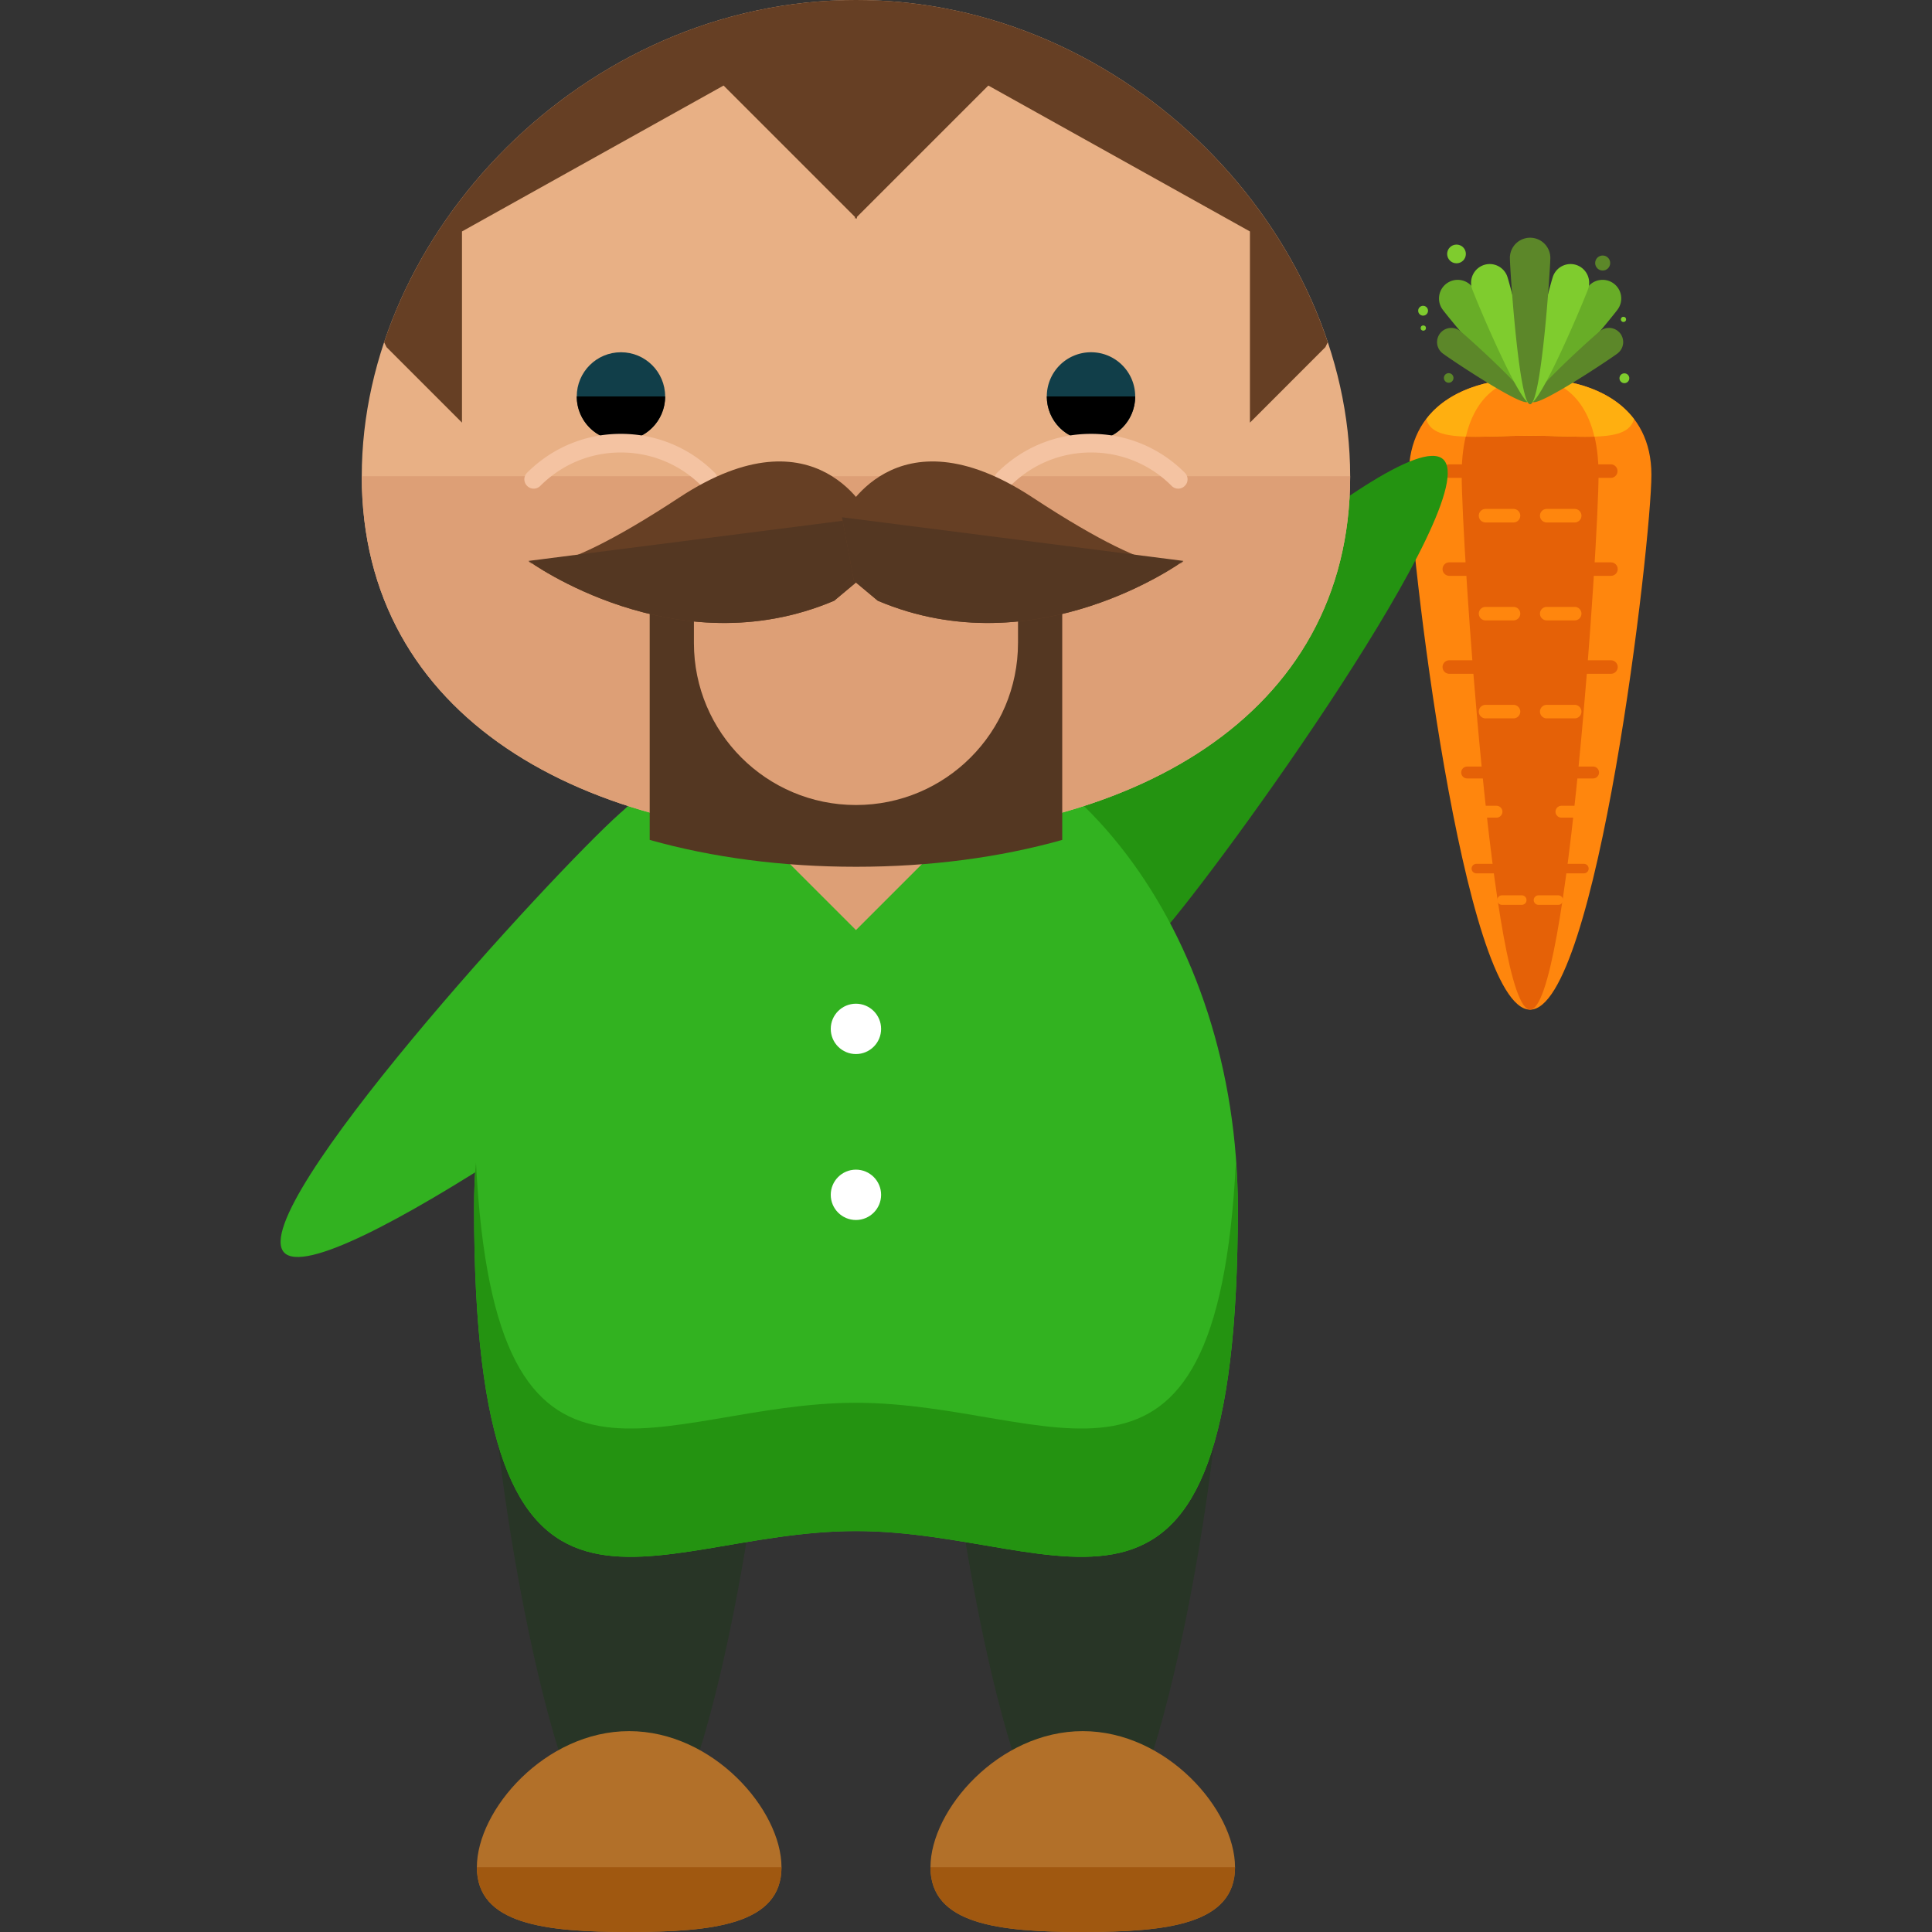<svg xmlns="http://www.w3.org/2000/svg" viewBox="0 0 504.123 504.123"><rect x="0" y="0" width="504.123" height="504.123" fill="#333333" stroke="none"/><path d="M430.906 123.88c0 17.479-14.171 139.571-31.649 139.571-17.479 0-31.65-122.092-31.65-139.571s14.171-25.151 31.65-25.151c17.478 0 31.649 7.672 31.649 25.151z" fill="#FF860D"/><path d="M417.113 123.88c0 17.479-7.995 139.571-17.857 139.571-9.862 0-17.857-122.092-17.857-139.571s7.995-25.151 17.857-25.151c9.862 0 17.857 7.672 17.857 25.151z" fill="#E56107"/><path d="M387.228 122.927c0 .969-.788 1.764-1.772 1.764h-7.286a1.765 1.765 0 0 1 0-3.528h7.294a1.766 1.766 0 0 1 1.764 1.764z" fill="#E56107"/><path d="M396.689 134.561c0 .977-.788 1.764-1.772 1.764h-7.286a1.761 1.761 0 0 1-1.764-1.764c0-.969.788-1.764 1.764-1.764h7.286c.992 0 1.772.796 1.772 1.764z" fill="#FF860D"/><path d="M387.228 148.496c0 .969-.788 1.757-1.772 1.757h-7.286a1.759 1.759 0 0 1-1.757-1.757c0-.969.788-1.757 1.757-1.757h7.294c.985 0 1.764.788 1.764 1.757z" fill="#E56107"/><path d="M396.689 160.122c0 .969-.788 1.757-1.772 1.757h-7.286a1.76 1.76 0 0 1-1.764-1.757c0-.969.788-1.764 1.764-1.764h7.286c.992 0 1.772.795 1.772 1.764z" fill="#FF860D"/><path d="M387.228 174.056c0 .969-.788 1.757-1.772 1.757h-7.286a1.76 1.76 0 1 1 0-3.521h7.294c.985 0 1.764.788 1.764 1.764z" fill="#E56107"/><path d="M396.689 185.683c0 .969-.788 1.764-1.772 1.764h-7.286a1.766 1.766 0 0 1-1.764-1.764c0-.969.788-1.764 1.764-1.764h7.286a1.767 1.767 0 0 1 1.772 1.764z" fill="#FF860D"/><path d="M390.797 201.57c0 .859-.693 1.552-1.544 1.552h-6.428a1.548 1.548 0 0 1-1.544-1.552c0-.851.693-1.544 1.544-1.544h6.428a1.542 1.542 0 0 1 1.544 1.544z" fill="#E56107"/><path d="M392.033 211.803c0 .851-.693 1.544-1.552 1.544h-6.42a1.546 1.546 0 0 1-1.544-1.544c0-.843.693-1.544 1.544-1.544h6.42a1.543 1.543 0 0 1 1.552 1.544z" fill="#FF860D"/><path d="M391.632 226.643c0 .693-.551 1.245-1.245 1.245h-5.159a1.236 1.236 0 0 1-1.237-1.245 1.24 1.24 0 0 1 1.237-1.237h5.159c.685 0 1.245.567 1.245 1.237z" fill="#E56107"/><path d="M398.319 234.866c0 .685-.551 1.237-1.245 1.237h-5.167a1.24 1.24 0 0 1-1.237-1.237c0-.685.559-1.245 1.237-1.245h5.167c.694.001 1.245.56 1.245 1.245z" fill="#FF860D"/><path d="M411.292 122.927c0 .969.788 1.764 1.772 1.764h7.294a1.765 1.765 0 0 0 0-3.528h-7.294a1.768 1.768 0 0 0-1.772 1.764z" fill="#E56107"/><path d="M401.832 134.561a1.76 1.76 0 0 0 1.757 1.764h7.302c.977 0 1.764-.788 1.764-1.764 0-.969-.788-1.764-1.764-1.764h-7.302a1.76 1.76 0 0 0-1.757 1.764z" fill="#FF860D"/><path d="M411.292 148.496c0 .969.788 1.757 1.772 1.757h7.294c.969 0 1.757-.788 1.757-1.757 0-.969-.788-1.757-1.757-1.757h-7.294c-.992 0-1.772.788-1.772 1.757z" fill="#E56107"/><path d="M401.832 160.122c0 .969.788 1.757 1.757 1.757h7.302a1.76 1.76 0 0 0 1.764-1.757c0-.969-.788-1.764-1.764-1.764h-7.302a1.76 1.76 0 0 0-1.757 1.764z" fill="#FF860D"/><path d="M411.292 174.056c0 .969.788 1.757 1.772 1.757h7.294a1.76 1.76 0 1 0 0-3.521h-7.294c-.992 0-1.772.788-1.772 1.764z" fill="#E56107"/><path d="M401.832 185.683c0 .969.788 1.764 1.757 1.764h7.302c.977 0 1.764-.796 1.764-1.764 0-.969-.788-1.764-1.764-1.764h-7.302a1.764 1.764 0 0 0-1.757 1.764z" fill="#FF860D"/><path d="M407.724 201.57c0 .859.693 1.552 1.544 1.552h6.428c.851 0 1.544-.693 1.544-1.552 0-.851-.693-1.544-1.544-1.544h-6.428a1.542 1.542 0 0 0-1.544 1.544z" fill="#E56107"/><path d="M405.889 211.803c0 .851.677 1.544 1.536 1.544h6.428c.843 0 1.552-.693 1.552-1.544 0-.843-.709-1.544-1.552-1.544h-6.428a1.53 1.53 0 0 0-1.536 1.544z" fill="#FF860D"/><path d="M406.889 226.643c0 .693.551 1.245 1.245 1.245h5.159c.685 0 1.237-.551 1.237-1.245a1.24 1.24 0 0 0-1.237-1.237h-5.159a1.25 1.25 0 0 0-1.245 1.237z" fill="#E56107"/><path d="M400.202 234.866c0 .685.551 1.237 1.245 1.237h5.167c.677 0 1.229-.551 1.229-1.237a1.24 1.24 0 0 0-1.229-1.245h-5.167a1.243 1.243 0 0 0-1.245 1.245z" fill="#FF860D"/><path d="M426.353 109.34c-5.537-7.27-15.588-10.618-27.089-10.618-11.5 0-21.551 3.348-27.089 10.618 1.599 6.278 13.107 4.348 27.089 4.348s25.49 1.929 27.089-4.348z" fill="#FFAF10"/><path d="M399.264 113.688c6.341 0 12.138.394 16.77.244-2.473-10.461-9.043-15.21-16.77-15.21s-14.289 4.75-16.77 15.21c4.624.142 10.429-.244 16.77-.244z" fill="#FF860D"/><path d="M384.322 75.059c1.552 2.182 17.526 28.373 15.336 29.924-2.182 1.56-21.709-22.087-23.276-24.277a4.862 4.862 0 0 1 1.15-6.782 4.874 4.874 0 0 1 6.79 1.135z" fill="#68AD27"/><path d="M380.951 86.339c1.631 1.26 18.983 16.857 17.723 18.471-1.245 1.623-20.653-11.359-22.26-12.619a3.702 3.702 0 1 1 4.537-5.852z" fill="#5C8729"/><path d="M393.325 72.224c.866 2.536 8.586 32.209 6.049 33.067-2.552.859-14.399-27.42-15.273-29.972a4.893 4.893 0 0 1 3.072-6.168 4.863 4.863 0 0 1 6.152 3.073z" fill="#7FCC2E"/><path d="M414.199 75.059c-1.56 2.182-17.526 28.373-15.336 29.924 2.182 1.56 21.709-22.087 23.268-24.277a4.86 4.86 0 0 0-1.134-6.782c-2.198-1.559-5.246-1.047-6.798 1.135z" fill="#68AD27"/><path d="M417.555 86.339c-1.615 1.26-18.968 16.857-17.707 18.471 1.245 1.623 20.653-11.359 22.26-12.619a3.716 3.716 0 0 0 .662-5.199 3.728 3.728 0 0 0-5.215-.653z" fill="#5C8729"/><path d="M405.196 72.224c-.874 2.536-8.594 32.209-6.049 33.067 2.552.859 14.399-27.42 15.273-29.972a4.893 4.893 0 0 0-3.072-6.168 4.863 4.863 0 0 0-6.152 3.073z" fill="#7FCC2E"/><path d="M404.534 67.206c0 2.914-2.363 38.274-5.278 38.274-2.914 0-5.278-35.36-5.278-38.274a5.279 5.279 0 0 1 10.556 0z" fill="#5C8729"/><circle cx="371.333" cy="81.077" r="1.284" fill="#7FCC2E"/><circle cx="423.856" cy="98.698" r="1.284" fill="#7FCC2E"/><circle cx="371.388" cy="85.599" r=".685" fill="#7FCC2E"/><circle cx="423.62" cy="83.338" r=".677" fill="#7FCC2E"/><circle cx="380.053" cy="66.261" r="2.442" fill="#7FCC2E"/><circle cx="378.012" cy="98.619" r="1.252" fill="#5C8729"/><circle cx="418.193" cy="68.632" r="1.961" fill="#5C8729"/><path d="M253.541 258.095c11.28 10.027 33.304 3.663 49.223-14.218 15.896-17.881 85.016-114.018 73.767-124.062-11.296-10.012-98.714 69.892-114.609 87.773-15.895 17.857-19.645 40.472-8.381 50.507z" fill="#249311"/><path d="M199.498 361.913c0 19.503-15.809 124.668-35.336 124.668-19.495 0-35.304-105.173-35.304-124.668 0-19.495 15.817-35.32 35.304-35.32 19.527 0 35.336 15.825 35.336 35.32zm118.358 0c0 19.503-15.817 124.668-35.336 124.668-19.495 0-35.304-105.173-35.304-124.668 0-19.495 15.817-35.32 35.304-35.32 19.52 0 35.336 15.825 35.336 35.32z" fill="#283526"/><path d="M322.992 315.242c0 126.33-44.607 84.259-99.643 84.259-55.028 0-99.643 42.071-99.643-84.259 0-72.231 44.631-130.781 99.643-130.781 55.028.009 99.643 58.558 99.643 130.781z" fill="#32B220"/><path d="M212.361 203.768c10.027 11.28 3.663 33.304-14.218 49.223-17.881 15.896-114.026 85.024-124.062 73.767-10.012-11.296 69.9-98.714 87.765-114.609 17.857-15.895 40.487-19.653 50.515-8.381z" fill="#32B220"/><path transform="rotate(134.999 223.348 207.407)" fill="#DD9F76" d="M198.401 182.461H248.293V232.353H198.401z"/><path d="M223.341 366.033c-51.617 0-94.074 37.006-99.139-62.661-.339 3.458-.504 7.396-.504 11.878 0 126.33 44.615 84.259 99.643 84.259 55.036 0 99.643 42.071 99.643-84.259 0-4.474-.165-8.413-.504-11.878-5.065 99.667-47.506 62.661-99.139 62.661z" fill="#249311"/><path d="M203.917 487.219c0 14.935-17.802 16.904-39.747 16.904-21.929 0-39.739-1.961-39.739-16.904s17.81-35.509 39.739-35.509c21.945.008 39.747 20.567 39.747 35.509z" fill="#B27029"/><path d="M203.917 487.219c0 14.935-17.802 16.904-39.747 16.904-21.929 0-39.739-1.961-39.739-16.904" fill="#A05810"/><path d="M322.26 487.219c0 14.935-17.786 16.904-39.731 16.904-21.937 0-39.739-1.961-39.739-16.904s17.802-35.509 39.739-35.509c21.944.008 39.731 20.567 39.731 35.509z" fill="#B27029"/><path d="M322.26 487.219c0 14.935-17.786 16.904-39.731 16.904-21.937 0-39.739-1.961-39.739-16.904" fill="#A05810"/><path d="M352.302 124.258c0 63.008-57.746 94.681-128.937 94.681-71.223 0-128.969-31.673-128.969-94.681C94.396 61.235 152.142 0 223.365 0c71.191 0 128.937 61.235 128.937 124.258z" fill="#E8B085"/><path d="M352.302 124.258c0 63.008-57.746 94.681-128.937 94.681-71.223 0-128.969-31.673-128.969-94.681" fill="#DD9F76"/><path d="M265.632 167.771c0 23.355-18.92 42.283-42.283 42.283s-42.283-18.928-42.283-42.283V131.49h-5.971c-3.474 7.097-5.569 14.99-5.569 23.434v64.236c16.4 4.616 34.603 7.01 53.839 7.01 19.22 0 37.415-2.395 53.807-7.01v-64.236c0-8.436-2.095-16.329-5.569-23.434h-5.971v36.281z" fill="#543722"/><circle cx="162.027" cy="103.448" r="11.532" fill="#113E49"/><path d="M173.559 103.448c0 6.388-5.175 11.54-11.532 11.54a11.52 11.52 0 0 1-11.532-11.54"/><path d="M184.776 127.504a2.377 2.377 0 0 1-1.725-.717c-5.632-5.624-13.107-8.72-21.047-8.72h-.024c-7.932 0-15.384 3.104-20.992 8.712-.945.953-2.489.977-3.442.008a2.402 2.402 0 0 1-.024-3.419c6.538-6.546 15.218-10.161 24.45-10.161h.024c9.263 0 17.944 3.592 24.497 10.145.937.937.937 2.505 0 3.434-.457.489-1.071.718-1.717.718z" fill="#F4C3A2"/><path d="M273.147 103.448c0 6.388 5.144 11.54 11.54 11.54 6.372 0 11.524-5.152 11.524-11.54 0-6.365-5.151-11.532-11.524-11.532a11.524 11.524 0 0 0-11.54 11.532z" fill="#113E49"/><path d="M273.147 103.448c0 6.388 5.144 11.54 11.54 11.54 6.372 0 11.524-5.152 11.524-11.54"/><path d="M261.93 127.504a2.38 2.38 0 0 0 1.709-.717c5.632-5.624 13.107-8.72 21.047-8.72h.008c7.948 0 15.423 3.104 21.016 8.712a2.405 2.405 0 0 0 3.434.008 2.395 2.395 0 0 0 .024-3.419c-6.506-6.546-15.218-10.161-24.466-10.161h-.008c-9.247 0-17.944 3.592-24.513 10.145-.922.937-.922 2.505 0 3.434a2.423 2.423 0 0 0 1.749.718z" fill="#F4C3A2"/><path d="M226.988 134.979s-13.477-29.003-49.719-5.175-39.353 16.565-39.353 16.565 38.313 27.987 79.754 10.382l6.215-5.199 3.103-16.573z" fill="#663F24"/><path d="M137.916 146.361s38.313 27.987 79.754 10.382l6.215-5.199 3.111-16.573" fill="#543722"/><path d="M219.718 134.979s13.462-29.003 49.711-5.175 39.353 16.565 39.353 16.565-38.305 27.987-79.746 10.382l-6.223-5.199-3.095-16.573z" fill="#663F24"/><path d="M308.774 146.361s-38.305 27.987-79.746 10.382l-6.223-5.199-3.096-16.573" fill="#543722"/><g fill="#FFFFFF"><circle cx="223.341" cy="268.469" r="6.569"/><circle cx="223.341" cy="311.769" r="6.569"/></g><path d="M345.835 90.585l.622-1.292C330.105 40.377 281.166 0 223.357 0c-57.824 0-106.764 40.377-123.132 89.293l.63 1.292 19.692 19.692V60.392l68.261-38.069 34.288 34.288v.504l.252-.252.252.252v-.504l34.288-34.288 68.261 38.069v49.885l19.686-19.692z" fill="#663F24"/></svg>